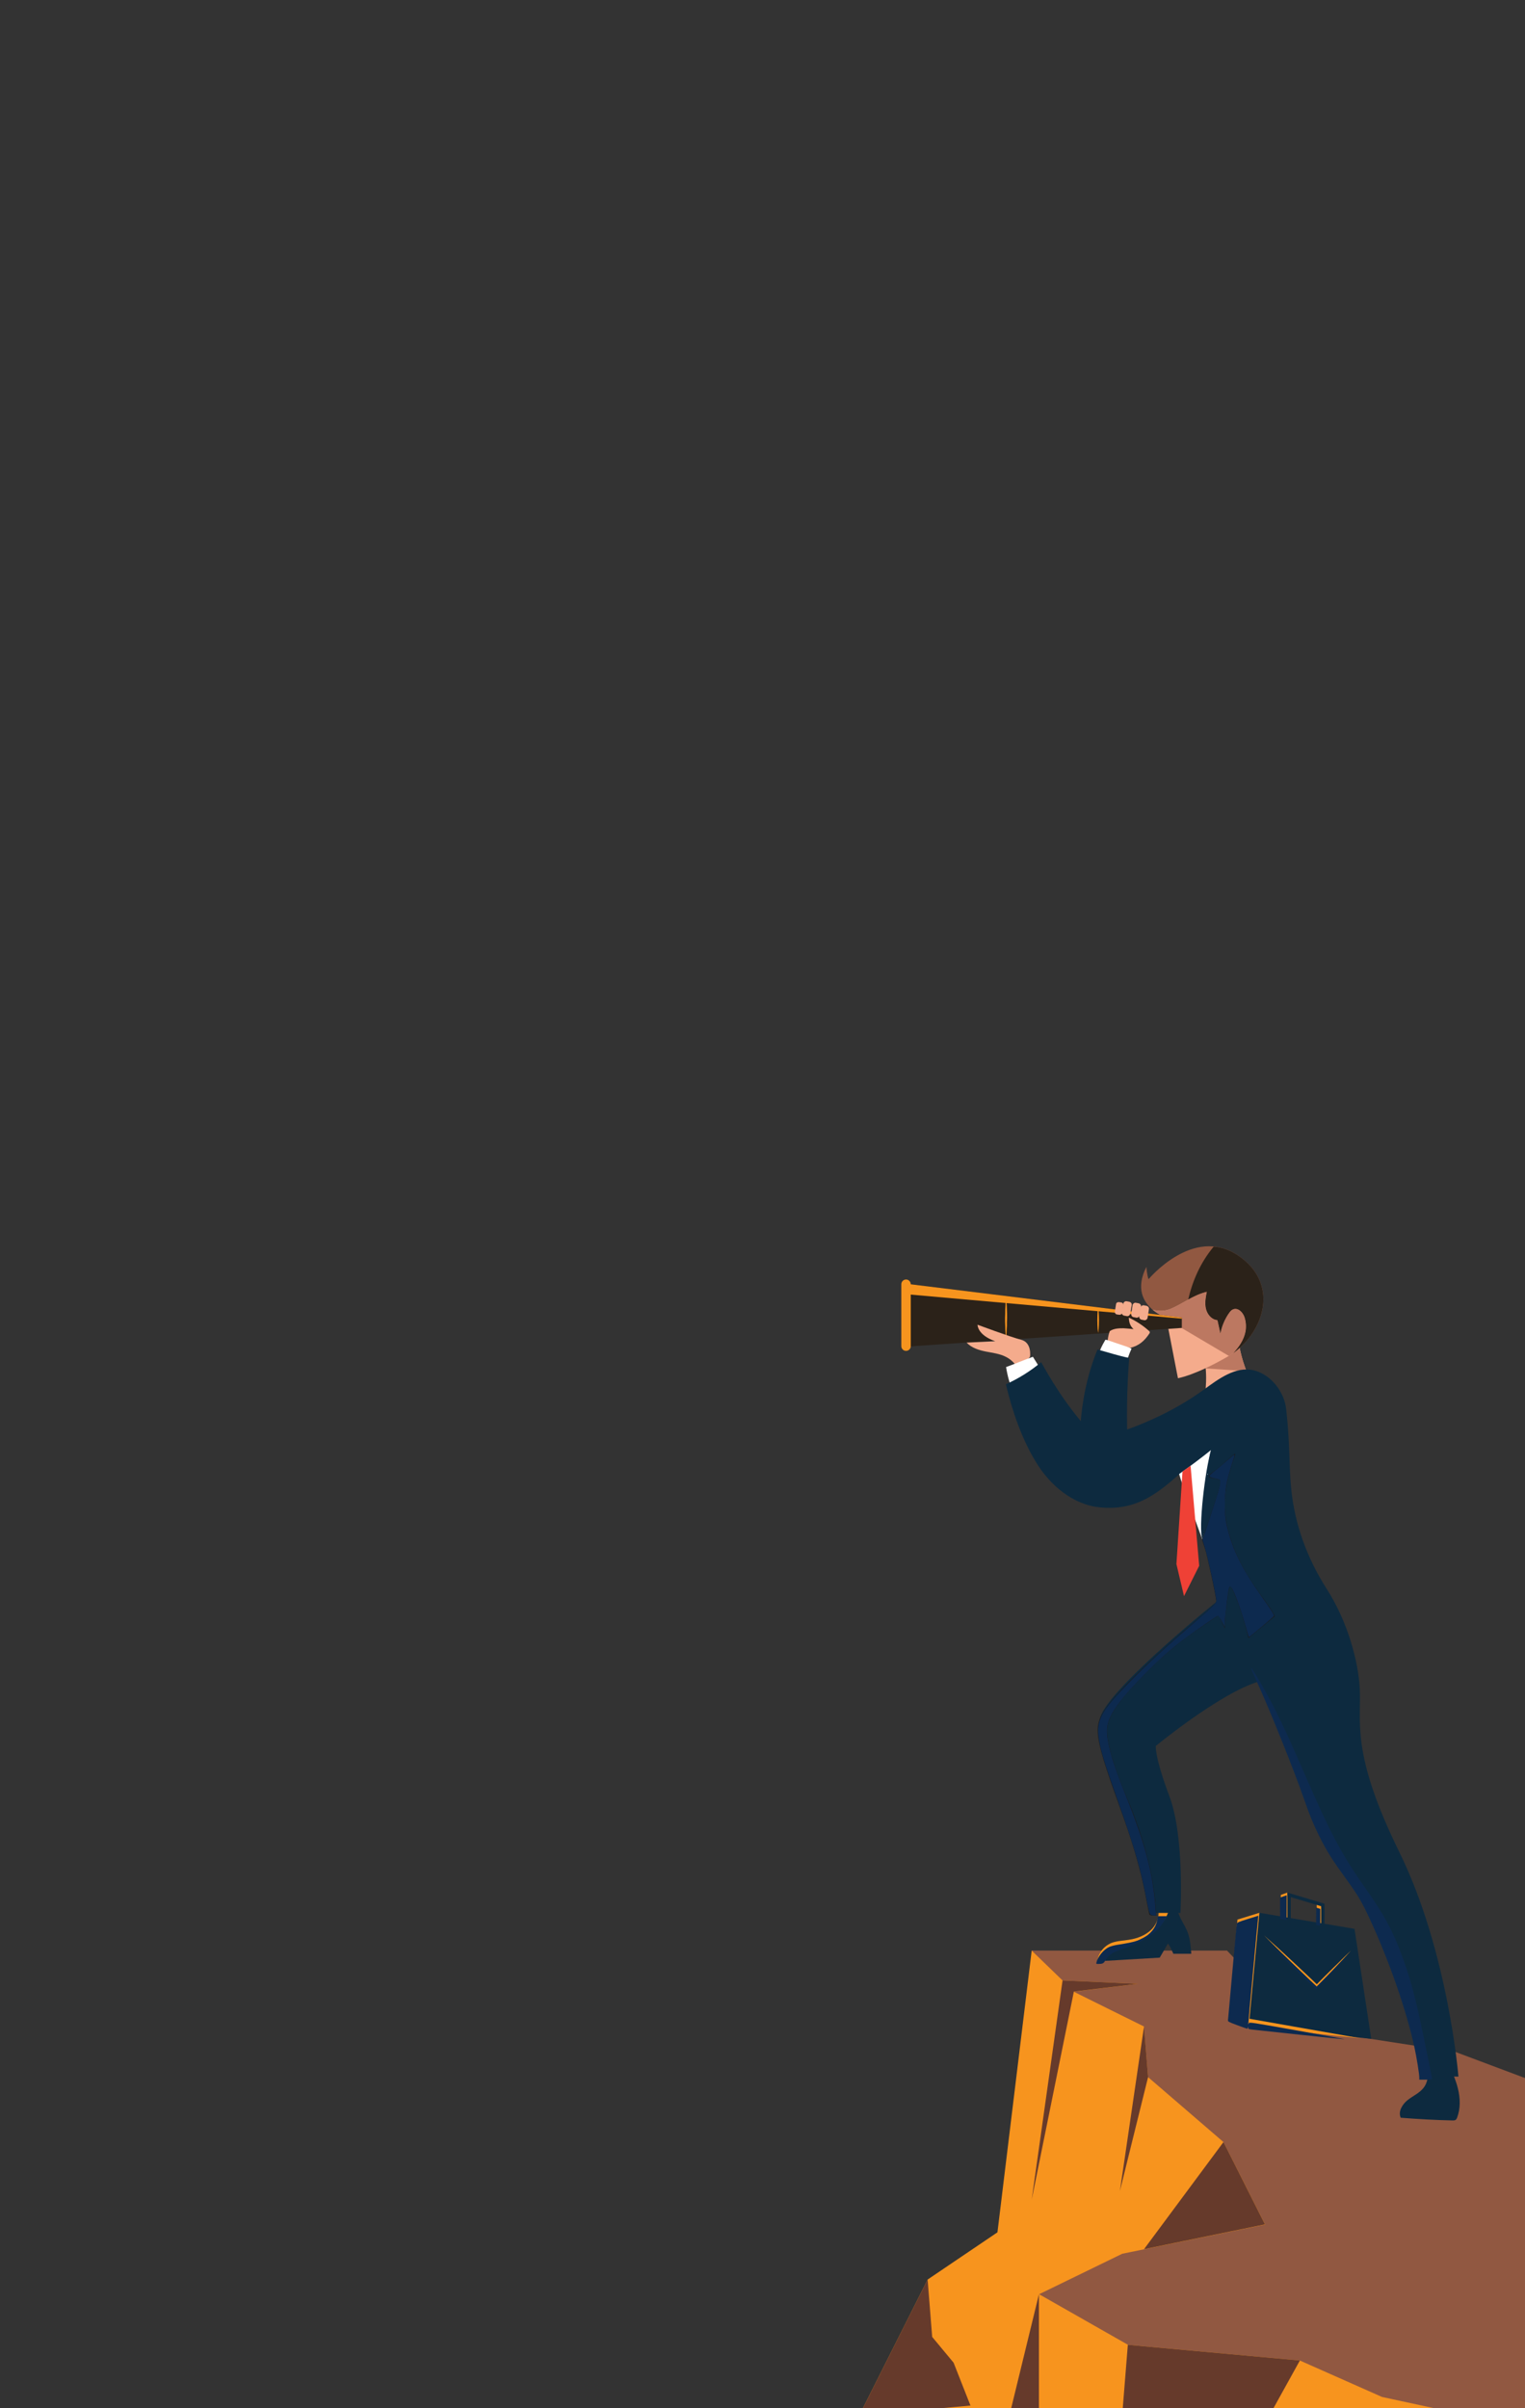 <?xml version="1.0" encoding="UTF-8" standalone="no"?>
<!-- Created with Inkscape (http://www.inkscape.org/) -->

<svg
   xmlns:dc="http://purl.org/dc/elements/1.1/"
   xmlns:cc="http://creativecommons.org/ns#"
   xmlns:rdf="http://www.w3.org/1999/02/22-rdf-syntax-ns#"
   xmlns:svg="http://www.w3.org/2000/svg"
   xmlns="http://www.w3.org/2000/svg"
   xmlns:xlink="http://www.w3.org/1999/xlink"
   xmlns:sodipodi="http://sodipodi.sourceforge.net/DTD/sodipodi-0.dtd"
   xmlns:inkscape="http://www.inkscape.org/namespaces/inkscape"
   width="475"
   height="750"
   viewBox="0 0 125.677 198.438"
   version="1.1"
   id="svg8"
   inkscape:version="0.92.4 (5da689c313, 2019-01-14)"
   sodipodi:docname="small_wide_mobile_search.svg">
  <rect x="0" y="0" width="125.677" height="198.438" fill="#333333" stroke="none"/>
  <defs
     id="defs2">
    <inkscape:perspective
       sodipodi:type="inkscape:persp3d"
       inkscape:vp_x="0 : 99.218755 : 1"
       inkscape:vp_y="0 : 1000 : 0"
       inkscape:vp_z="125.67708 : 99.218755 : 1"
       inkscape:persp3d-origin="62.83854 : 66.145837 : 1"
       id="perspective2011" />
    <linearGradient
       id="a">
      <stop
         id="stop817"
         offset="0"
         stop-color="#e7b380" />
      <stop
         id="stop819"
         offset="1"
         stop-color="#eecaa6" />
    </linearGradient>
    <linearGradient
       gradientUnits="userSpaceOnUse"
       y2="661.83"
       y1="663.15"
       x2="267.96"
       x1="270.77"
       id="d">
      <stop
         id="stop822"
         offset="0"
         stop-color="#e5af79" />
      <stop
         id="stop824"
         offset="1"
         stop-opacity="0"
         stop-color="#e5af79" />
    </linearGradient>
    <linearGradient
       id="b">
      <stop
         id="stop827"
         offset="0"
         stop-color="#babdb6" />
      <stop
         id="stop829"
         offset="1"
         stop-color="#eeeeec" />
    </linearGradient>
    <linearGradient
       gradientUnits="userSpaceOnUse"
       y2="1096.9"
       y1="1030.9"
       x2="480"
       x1="427"
       id="e">
      <stop
         id="stop832"
         offset="0"
         stop-color="#729fcf" />
      <stop
         id="stop834"
         offset="1"
         stop-color="#3465a4" />
    </linearGradient>
    <linearGradient
       xlink:href="#a"
       gradientUnits="userSpaceOnUse"
       x2="447.57"
       x1="438.8"
       id="c" />
    <linearGradient
       xlink:href="#b"
       gradientUnits="userSpaceOnUse"
       y2="990.8"
       y1="1026.6"
       x2="469.2"
       x1="500.62"
       id="h" />
    <linearGradient
       xlink:href="#b"
       gradientUnits="userSpaceOnUse"
       y2="988.91"
       y1="1035.6"
       x2="453.84"
       x1="480.5"
       id="g" />
    <linearGradient
       xlink:href="#b"
       gradientUnits="userSpaceOnUse"
       y2="994.17"
       y1="1062.4"
       x2="432.16"
       x1="482.12"
       id="f" />
    <linearGradient
       xlink:href="#a"
       gradientUnits="userSpaceOnUse"
       y2="482.97"
       y1="492.2"
       x2="353.32"
       x1="319.24"
       id="i" />
    <linearGradient
       xlink:href="#a"
       gradientUnits="userSpaceOnUse"
       gradientTransform="matrix(-1,0,0,1,918.36,-396.19)"
       y2="876.67"
       y1="894.48"
       x2="627"
       x1="596.51"
       id="j" />
    <linearGradient
       xlink:href="#a"
       gradientUnits="userSpaceOnUse"
       y2="391.96"
       y1="350.95"
       x2="316.91"
       x1="318.68"
       id="k" />
    <filter
       inkscape:label="Light Eraser"
       style="color-interpolation-filters:sRGB;"
       id="filter1713">
      <feColorMatrix
         values="1 0 0 0 0 0 1 0 0 0 0 0 1 0 0 -26.754 -90.069 -9.077 125 0 "
         result="colormatrix"
         id="feColorMatrix1709" />
      <feComposite
         in2="colormatrix"
         operator="arithmetic"
         k2="1"
         result="fbSourceGraphic"
         id="feComposite1711" />
      <feColorMatrix
         result="fbSourceGraphicAlpha"
         in="fbSourceGraphic"
         values="0 0 0 -1 0 0 0 0 -1 0 0 0 0 -1 0 0 0 0 1 0"
         id="feColorMatrix1715" />
      <feColorMatrix
         id="feColorMatrix1717"
         values="1 0 0 0 0 0 1 0 0 0 0 0 1 0 0 -26.754 -90.069 -9.077 125 0 "
         result="colormatrix"
         in="fbSourceGraphic" />
      <feComposite
         in2="colormatrix"
         id="feComposite1719"
         operator="arithmetic"
         k2="1"
         result="composite" />
    </filter>
    <linearGradient
       x1="0"
       y1="0"
       x2="1"
       y2="0"
       gradientUnits="userSpaceOnUse"
       gradientTransform="matrix(31.745,-909.064,-909.064,-31.745,4534.86,946.73)"
       spreadMethod="pad"
       id="linearGradient20">
      <stop
         style="stop-opacity:1;stop-color:#d3d4d6"
         offset="0"
         id="stop16" />
      <stop
         style="stop-opacity:1;stop-color:#ffffff"
         offset="1"
         id="stop18" />
    </linearGradient>
    <linearGradient
       x1="0"
       y1="0"
       x2="1"
       y2="0"
       gradientUnits="userSpaceOnUse"
       gradientTransform="matrix(27.366,-522.178,-522.178,-27.366,4421.27,3277.68)"
       spreadMethod="pad"
       id="linearGradient28">
      <stop
         style="stop-opacity:1;stop-color:#d3d4d6"
         offset="0"
         id="stop24" />
      <stop
         style="stop-opacity:1;stop-color:#ffffff"
         offset="1"
         id="stop26" />
    </linearGradient>
    <linearGradient
       x1="0"
       y1="0"
       x2="1"
       y2="0"
       gradientUnits="userSpaceOnUse"
       gradientTransform="matrix(-185.909,-745.639,-745.639,185.909,4713.82,4490.01)"
       spreadMethod="pad"
       id="linearGradient36">
      <stop
         style="stop-opacity:1;stop-color:#d0d6d7"
         offset="0"
         id="stop32" />
      <stop
         style="stop-opacity:1;stop-color:#ffffff"
         offset="1"
         id="stop34" />
    </linearGradient>
    <linearGradient
       x1="0"
       y1="0"
       x2="1"
       y2="0"
       gradientUnits="userSpaceOnUse"
       gradientTransform="matrix(144.985,-915.396,-915.396,-144.985,5033.85,4716.13)"
       spreadMethod="pad"
       id="linearGradient46">
      <stop
         style="stop-opacity:1;stop-color:#c2c9cb"
         offset="0"
         id="stop42" />
      <stop
         style="stop-opacity:1;stop-color:#ffffff"
         offset="1"
         id="stop44" />
    </linearGradient>
    <linearGradient
       x1="0"
       y1="0"
       x2="1"
       y2="0"
       gradientUnits="userSpaceOnUse"
       gradientTransform="matrix(59.298,-1131.48,-1131.48,-59.298,367.237,5477.63)"
       spreadMethod="pad"
       id="linearGradient54">
      <stop
         style="stop-opacity:1;stop-color:#d0d6d7"
         offset="0"
         id="stop50" />
      <stop
         style="stop-opacity:1;stop-color:#788389"
         offset="1"
         id="stop52" />
    </linearGradient>
    <linearGradient
       x1="0"
       y1="0"
       x2="1"
       y2="0"
       gradientUnits="userSpaceOnUse"
       gradientTransform="matrix(-1267.72,461.412,461.412,1267.72,1416.41,4918.07)"
       spreadMethod="pad"
       id="linearGradient68">
      <stop
         style="stop-opacity:1;stop-color:#c2c9cb"
         offset="0"
         id="stop64" />
      <stop
         style="stop-opacity:1;stop-color:#ffffff"
         offset="1"
         id="stop66" />
    </linearGradient>
    <linearGradient
       x1="0"
       y1="0"
       x2="1"
       y2="0"
       gradientUnits="userSpaceOnUse"
       gradientTransform="matrix(-80.717,-27.793,-27.793,80.717,503.048,5092.47)"
       spreadMethod="pad"
       id="linearGradient82">
      <stop
         style="stop-opacity:1;stop-color:#70797f"
         offset="0"
         id="stop72" />
      <stop
         style="stop-opacity:1;stop-color:#ffffff"
         offset="0.23"
         id="stop74" />
      <stop
         style="stop-opacity:1;stop-color:#9ba3a9"
         offset="0.56"
         id="stop76" />
      <stop
         style="stop-opacity:1;stop-color:#f7f7f7"
         offset="0.86"
         id="stop78" />
      <stop
         style="stop-opacity:1;stop-color:#ffffff"
         offset="1"
         id="stop80" />
    </linearGradient>
    <linearGradient
       x1="0"
       y1="0"
       x2="1"
       y2="0"
       gradientUnits="userSpaceOnUse"
       gradientTransform="matrix(-329.291,-1426.31,-1426.31,329.291,4679.12,5637.24)"
       spreadMethod="pad"
       id="linearGradient92">
      <stop
         style="stop-opacity:1;stop-color:#d0d6d7"
         offset="0"
         id="stop88" />
      <stop
         style="stop-opacity:1;stop-color:#788389"
         offset="1"
         id="stop90" />
    </linearGradient>
    <linearGradient
       x1="0"
       y1="0"
       x2="1"
       y2="0"
       gradientUnits="userSpaceOnUse"
       gradientTransform="matrix(644.568,1871.96,1871.96,-644.568,4848.35,4450.24)"
       spreadMethod="pad"
       id="linearGradient106">
      <stop
         style="stop-opacity:1;stop-color:#c2c9cb"
         offset="0"
         id="stop102" />
      <stop
         style="stop-opacity:1;stop-color:#ffffff"
         offset="1"
         id="stop104" />
    </linearGradient>
    <linearGradient
       x1="0"
       y1="0"
       x2="1"
       y2="0"
       gradientUnits="userSpaceOnUse"
       gradientTransform="matrix(-73.666,-7.743,-7.743,73.666,4649.31,4929.5)"
       spreadMethod="pad"
       id="linearGradient120">
      <stop
         style="stop-opacity:1;stop-color:#70797f"
         offset="0"
         id="stop110" />
      <stop
         style="stop-opacity:1;stop-color:#ffffff"
         offset="0.23"
         id="stop112" />
      <stop
         style="stop-opacity:1;stop-color:#9ba3a9"
         offset="0.56"
         id="stop114" />
      <stop
         style="stop-opacity:1;stop-color:#f7f7f7"
         offset="0.86"
         id="stop116" />
      <stop
         style="stop-opacity:1;stop-color:#ffffff"
         offset="1"
         id="stop118" />
    </linearGradient>
    <linearGradient
       x1="0"
       y1="0"
       x2="1"
       y2="0"
       gradientUnits="userSpaceOnUse"
       gradientTransform="matrix(665.522,620.609,620.609,-665.522,1592.89,469.64)"
       spreadMethod="pad"
       id="linearGradient130">
      <stop
         style="stop-opacity:1;stop-color:#d3d4d6"
         offset="0"
         id="stop126" />
      <stop
         style="stop-opacity:1;stop-color:#ffffff"
         offset="1"
         id="stop128" />
    </linearGradient>
    <linearGradient
       x1="0"
       y1="0"
       x2="1"
       y2="0"
       gradientUnits="userSpaceOnUse"
       gradientTransform="matrix(-404.644,-623.097,-623.097,404.644,1969.57,1002.84)"
       spreadMethod="pad"
       id="linearGradient138">
      <stop
         style="stop-opacity:1;stop-color:#d3d4d6"
         offset="0"
         id="stop134" />
      <stop
         style="stop-opacity:1;stop-color:#767e83"
         offset="1"
         id="stop136" />
    </linearGradient>
    <linearGradient
       x1="0"
       y1="0"
       x2="1"
       y2="0"
       gradientUnits="userSpaceOnUse"
       gradientTransform="matrix(1541.21,1293.23,1293.23,-1541.21,586.243,-530.33)"
       spreadMethod="pad"
       id="linearGradient146">
      <stop
         style="stop-opacity:1;stop-color:#d3d4d6"
         offset="0"
         id="stop142" />
      <stop
         style="stop-opacity:1;stop-color:#ffffff"
         offset="1"
         id="stop144" />
    </linearGradient>
    <linearGradient
       x1="0"
       y1="0"
       x2="1"
       y2="0"
       gradientUnits="userSpaceOnUse"
       gradientTransform="matrix(1050.83,-631.402,-631.402,-1050.83,423.913,931.99)"
       spreadMethod="pad"
       id="linearGradient156">
      <stop
         style="stop-opacity:1;stop-color:#d0d6d7"
         offset="0"
         id="stop152" />
      <stop
         style="stop-opacity:1;stop-color:#788389"
         offset="1"
         id="stop154" />
    </linearGradient>
    <linearGradient
       x1="0"
       y1="0"
       x2="1"
       y2="0"
       gradientUnits="userSpaceOnUse"
       gradientTransform="matrix(-655.727,2018.12,2018.12,655.727,1448.02,208.95)"
       spreadMethod="pad"
       id="linearGradient168">
      <stop
         style="stop-opacity:1;stop-color:#c2c9cb"
         offset="0"
         id="stop164" />
      <stop
         style="stop-opacity:1;stop-color:#ffffff"
         offset="1"
         id="stop166" />
    </linearGradient>
    <linearGradient
       x1="0"
       y1="0"
       x2="1"
       y2="0"
       gradientUnits="userSpaceOnUse"
       gradientTransform="matrix(-22.867,-79.747,-79.747,22.867,861.752,811.76)"
       spreadMethod="pad"
       id="linearGradient182">
      <stop
         style="stop-opacity:1;stop-color:#70797f"
         offset="0"
         id="stop172" />
      <stop
         style="stop-opacity:1;stop-color:#ffffff"
         offset="0.23"
         id="stop174" />
      <stop
         style="stop-opacity:1;stop-color:#9ba3a9"
         offset="0.56"
         id="stop176" />
      <stop
         style="stop-opacity:1;stop-color:#f7f7f7"
         offset="0.86"
         id="stop178" />
      <stop
         style="stop-opacity:1;stop-color:#ffffff"
         offset="1"
         id="stop180" />
    </linearGradient>
    <linearGradient
       x1="0"
       y1="0"
       x2="1"
       y2="0"
       gradientUnits="userSpaceOnUse"
       gradientTransform="matrix(1430.56,1200.38,1200.38,-1430.56,2432.76,3426.4)"
       spreadMethod="pad"
       id="linearGradient190">
      <stop
         style="stop-opacity:1;stop-color:#d3d4d6"
         offset="0"
         id="stop186" />
      <stop
         style="stop-opacity:1;stop-color:#ffffff"
         offset="1"
         id="stop188" />
    </linearGradient>
    <linearGradient
       x1="0"
       y1="0"
       x2="1"
       y2="0"
       gradientUnits="userSpaceOnUse"
       gradientTransform="matrix(975.407,-586.084,-586.084,-975.407,2256.8,4766.11)"
       spreadMethod="pad"
       id="linearGradient200">
      <stop
         style="stop-opacity:1;stop-color:#d0d6d7"
         offset="0"
         id="stop196" />
      <stop
         style="stop-opacity:1;stop-color:#788389"
         offset="1"
         id="stop198" />
    </linearGradient>
    <linearGradient
       x1="0"
       y1="0"
       x2="1"
       y2="0"
       gradientUnits="userSpaceOnUse"
       gradientTransform="matrix(-433.505,1877.71,1877.71,433.505,3357.8,3392.4)"
       spreadMethod="pad"
       id="linearGradient210">
      <stop
         style="stop-opacity:1;stop-color:#59666d"
         offset="0"
         id="stop206" />
      <stop
         style="stop-opacity:1;stop-color:#ffffff"
         offset="1"
         id="stop208" />
    </linearGradient>
    <linearGradient
       x1="0"
       y1="0"
       x2="1"
       y2="0"
       gradientUnits="userSpaceOnUse"
       gradientTransform="matrix(8.78,28.719,28.719,-8.78,2674.71,4612.82)"
       spreadMethod="pad"
       id="linearGradient218">
      <stop
         style="stop-opacity:1;stop-color:#4d585d"
         offset="0"
         id="stop214" />
      <stop
         style="stop-opacity:1;stop-color:#ffffff"
         offset="1"
         id="stop216" />
    </linearGradient>
    <linearGradient
       x1="0"
       y1="0"
       x2="1"
       y2="0"
       gradientUnits="userSpaceOnUse"
       gradientTransform="matrix(-1270.54,1104.46,1104.46,1270.54,3533.03,1028)"
       spreadMethod="pad"
       id="linearGradient228">
      <stop
         style="stop-opacity:1;stop-color:#d3d4d6"
         offset="0"
         id="stop224" />
      <stop
         style="stop-opacity:1;stop-color:#ffffff"
         offset="1"
         id="stop226" />
    </linearGradient>
    <linearGradient
       x1="0"
       y1="0"
       x2="1"
       y2="0"
       gradientUnits="userSpaceOnUse"
       gradientTransform="matrix(-869.948,-543.604,-543.604,869.948,3704.48,2261)"
       spreadMethod="pad"
       id="linearGradient238">
      <stop
         style="stop-opacity:1;stop-color:#d0d6d7"
         offset="0"
         id="stop234" />
      <stop
         style="stop-opacity:1;stop-color:#788389"
         offset="1"
         id="stop236" />
    </linearGradient>
    <linearGradient
       x1="0"
       y1="0"
       x2="1"
       y2="0"
       gradientUnits="userSpaceOnUse"
       gradientTransform="matrix(420.281,1685.65,1685.65,-420.281,2693.63,1017.6)"
       spreadMethod="pad"
       id="linearGradient248">
      <stop
         style="stop-opacity:1;stop-color:#59666d"
         offset="0"
         id="stop244" />
      <stop
         style="stop-opacity:1;stop-color:#ffffff"
         offset="1"
         id="stop246" />
    </linearGradient>
    <linearGradient
       x1="0"
       y1="0"
       x2="1"
       y2="0"
       gradientUnits="userSpaceOnUse"
       gradientTransform="matrix(-7.465,26.033,26.033,7.465,3335.14,2107.3)"
       spreadMethod="pad"
       id="linearGradient256">
      <stop
         style="stop-opacity:1;stop-color:#4d585d"
         offset="0"
         id="stop252" />
      <stop
         style="stop-opacity:1;stop-color:#ffffff"
         offset="1"
         id="stop254" />
    </linearGradient>
    <linearGradient
       x1="0"
       y1="0"
       x2="1"
       y2="0"
       gradientUnits="userSpaceOnUse"
       gradientTransform="matrix(-1270.54,1104.47,1104.47,1270.54,3245.08,1169.36)"
       spreadMethod="pad"
       id="linearGradient266">
      <stop
         style="stop-opacity:1;stop-color:#d3d4d6"
         offset="0"
         id="stop262" />
      <stop
         style="stop-opacity:1;stop-color:#ffffff"
         offset="1"
         id="stop264" />
    </linearGradient>
    <linearGradient
       x1="0"
       y1="0"
       x2="1"
       y2="0"
       gradientUnits="userSpaceOnUse"
       gradientTransform="matrix(-869.953,-543.607,-543.607,869.953,3416.53,2402.37)"
       spreadMethod="pad"
       id="linearGradient276">
      <stop
         style="stop-opacity:1;stop-color:#d0d6d7"
         offset="0"
         id="stop272" />
      <stop
         style="stop-opacity:1;stop-color:#788389"
         offset="1"
         id="stop274" />
    </linearGradient>
    <linearGradient
       x1="0"
       y1="0"
       x2="1"
       y2="0"
       gradientUnits="userSpaceOnUse"
       gradientTransform="matrix(420.278,1685.64,1685.64,-420.278,2405.69,1158.97)"
       spreadMethod="pad"
       id="linearGradient286">
      <stop
         style="stop-opacity:1;stop-color:#59666d"
         offset="0"
         id="stop282" />
      <stop
         style="stop-opacity:1;stop-color:#ffffff"
         offset="1"
         id="stop284" />
    </linearGradient>
    <linearGradient
       x1="0"
       y1="0"
       x2="1"
       y2="0"
       gradientUnits="userSpaceOnUse"
       gradientTransform="matrix(-7.463,26.026,26.026,7.463,3047.19,2248.66)"
       spreadMethod="pad"
       id="linearGradient294">
      <stop
         style="stop-opacity:1;stop-color:#4d585d"
         offset="0"
         id="stop290" />
      <stop
         style="stop-opacity:1;stop-color:#ffffff"
         offset="1"
         id="stop292" />
    </linearGradient>
    <linearGradient
       x1="0"
       y1="0"
       x2="1"
       y2="0"
       gradientUnits="userSpaceOnUse"
       gradientTransform="matrix(-1270.54,1104.46,1104.46,1270.54,3501.62,1389.25)"
       spreadMethod="pad"
       id="linearGradient304">
      <stop
         style="stop-opacity:1;stop-color:#d3d4d6"
         offset="0"
         id="stop300" />
      <stop
         style="stop-opacity:1;stop-color:#ffffff"
         offset="1"
         id="stop302" />
    </linearGradient>
    <linearGradient
       x1="0"
       y1="0"
       x2="1"
       y2="0"
       gradientUnits="userSpaceOnUse"
       gradientTransform="matrix(-869.948,-543.604,-543.604,869.948,3673.08,2622.26)"
       spreadMethod="pad"
       id="linearGradient314">
      <stop
         style="stop-opacity:1;stop-color:#d0d6d7"
         offset="0"
         id="stop310" />
      <stop
         style="stop-opacity:1;stop-color:#788389"
         offset="1"
         id="stop312" />
    </linearGradient>
    <linearGradient
       x1="0"
       y1="0"
       x2="1"
       y2="0"
       gradientUnits="userSpaceOnUse"
       gradientTransform="matrix(420.281,1685.65,1685.65,-420.281,2662.22,1378.85)"
       spreadMethod="pad"
       id="linearGradient324">
      <stop
         style="stop-opacity:1;stop-color:#59666d"
         offset="0"
         id="stop320" />
      <stop
         style="stop-opacity:1;stop-color:#ffffff"
         offset="1"
         id="stop322" />
    </linearGradient>
    <linearGradient
       x1="0"
       y1="0"
       x2="1"
       y2="0"
       gradientUnits="userSpaceOnUse"
       gradientTransform="matrix(-7.463,26.026,26.026,7.463,3303.73,2468.55)"
       spreadMethod="pad"
       id="linearGradient332">
      <stop
         style="stop-opacity:1;stop-color:#4d585d"
         offset="0"
         id="stop328" />
      <stop
         style="stop-opacity:1;stop-color:#ffffff"
         offset="1"
         id="stop330" />
    </linearGradient>
    <linearGradient
       x1="0"
       y1="0"
       x2="1"
       y2="0"
       gradientUnits="userSpaceOnUse"
       gradientTransform="matrix(-2101.57,563.114,563.114,2101.57,4894.82,3035.37)"
       spreadMethod="pad"
       id="linearGradient344">
      <stop
         style="stop-opacity:1;stop-color:#6f7a7f"
         offset="0"
         id="stop340" />
      <stop
         style="stop-opacity:1;stop-color:#ffffff"
         offset="1"
         id="stop342" />
    </linearGradient>
    <linearGradient
       x1="0"
       y1="0"
       x2="1"
       y2="0"
       gradientUnits="userSpaceOnUse"
       gradientTransform="matrix(1440.88,413.165,413.165,-1440.88,4524.66,3159.74)"
       spreadMethod="pad"
       id="linearGradient352">
      <stop
         style="stop-opacity:1;stop-color:#6f7a7f"
         offset="0"
         id="stop348" />
      <stop
         style="stop-opacity:1;stop-color:#ffffff"
         offset="1"
         id="stop350" />
    </linearGradient>
    <linearGradient
       x1="0"
       y1="0"
       x2="1"
       y2="0"
       gradientUnits="userSpaceOnUse"
       gradientTransform="matrix(273.349,-9.546,-9.546,-273.349,4300.63,3078.3)"
       spreadMethod="pad"
       id="linearGradient360">
      <stop
         style="stop-opacity:1;stop-color:#6f7a7f"
         offset="0"
         id="stop356" />
      <stop
         style="stop-opacity:1;stop-color:#ffffff"
         offset="1"
         id="stop358" />
    </linearGradient>
    <linearGradient
       x1="0"
       y1="0"
       x2="1"
       y2="0"
       gradientUnits="userSpaceOnUse"
       gradientTransform="matrix(-1171.72,249.058,249.058,1171.72,4463.37,3431.91)"
       spreadMethod="pad"
       id="linearGradient370">
      <stop
         style="stop-opacity:1;stop-color:#c1c5c7"
         offset="0"
         id="stop366" />
      <stop
         style="stop-opacity:1;stop-color:#ffffff"
         offset="1"
         id="stop368" />
    </linearGradient>
    <linearGradient
       x1="0"
       y1="0"
       x2="1"
       y2="0"
       gradientUnits="userSpaceOnUse"
       gradientTransform="matrix(1599.13,55.843,55.843,-1599.13,2926.46,3178.56)"
       spreadMethod="pad"
       id="linearGradient378">
      <stop
         style="stop-opacity:1;stop-color:#c6c8c8"
         offset="0"
         id="stop374" />
      <stop
         style="stop-opacity:1;stop-color:#ffffff"
         offset="1"
         id="stop376" />
    </linearGradient>
    <linearGradient
       x1="0"
       y1="0"
       x2="1"
       y2="0"
       gradientUnits="userSpaceOnUse"
       gradientTransform="matrix(-1264.29,485.315,485.315,1264.29,4415.64,3356.35)"
       spreadMethod="pad"
       id="linearGradient386">
      <stop
         style="stop-opacity:1;stop-color:#8b9199"
         offset="0"
         id="stop382" />
      <stop
         style="stop-opacity:1;stop-color:#ffffff"
         offset="1"
         id="stop384" />
    </linearGradient>
    <linearGradient
       x1="0"
       y1="0"
       x2="1"
       y2="0"
       gradientUnits="userSpaceOnUse"
       gradientTransform="matrix(1142.99,160.637,160.637,-1142.99,4356.48,3477.28)"
       spreadMethod="pad"
       id="linearGradient394">
      <stop
         style="stop-opacity:1;stop-color:#d0d6d7"
         offset="0"
         id="stop390" />
      <stop
         style="stop-opacity:1;stop-color:#ffffff"
         offset="1"
         id="stop392" />
    </linearGradient>
    <linearGradient
       x1="0"
       y1="0"
       x2="1"
       y2="0"
       gradientUnits="userSpaceOnUse"
       gradientTransform="matrix(1084.69,270.443,270.443,-1084.69,4468.89,3439.6)"
       spreadMethod="pad"
       id="linearGradient402">
      <stop
         style="stop-opacity:1;stop-color:#8b9199"
         offset="0"
         id="stop398" />
      <stop
         style="stop-opacity:1;stop-color:#ffffff"
         offset="1"
         id="stop400" />
    </linearGradient>
    <linearGradient
       x1="0"
       y1="0"
       x2="1"
       y2="0"
       gradientUnits="userSpaceOnUse"
       gradientTransform="matrix(981.178,173.008,173.008,-981.178,4355.27,3513.24)"
       spreadMethod="pad"
       id="linearGradient410">
      <stop
         style="stop-opacity:1;stop-color:#d0d6d7"
         offset="0"
         id="stop406" />
      <stop
         style="stop-opacity:1;stop-color:#ffffff"
         offset="1"
         id="stop408" />
    </linearGradient>
    <linearGradient
       x1="0"
       y1="0"
       x2="1"
       y2="0"
       gradientUnits="userSpaceOnUse"
       gradientTransform="matrix(-1596.53,-368.587,-368.587,1596.53,6151.31,3401.58)"
       spreadMethod="pad"
       id="linearGradient418">
      <stop
         style="stop-opacity:1;stop-color:#c6c8c8"
         offset="0"
         id="stop414" />
      <stop
         style="stop-opacity:1;stop-color:#ffffff"
         offset="1"
         id="stop416" />
    </linearGradient>
    <linearGradient
       x1="0"
       y1="0"
       x2="1"
       y2="0"
       gradientUnits="userSpaceOnUse"
       gradientTransform="matrix(1009.05,270.375,270.375,-1009.05,4685.82,3540.23)"
       spreadMethod="pad"
       id="linearGradient426">
      <stop
         style="stop-opacity:1;stop-color:#8b9199"
         offset="0"
         id="stop422" />
      <stop
         style="stop-opacity:1;stop-color:#ffffff"
         offset="1"
         id="stop424" />
    </linearGradient>
    <linearGradient
       x1="0"
       y1="0"
       x2="1"
       y2="0"
       gradientUnits="userSpaceOnUse"
       gradientTransform="matrix(1091.75,57.216,57.216,-1091.75,3258.51,3182.78)"
       spreadMethod="pad"
       id="linearGradient434">
      <stop
         style="stop-opacity:1;stop-color:#b5bbbc"
         offset="0"
         id="stop430" />
      <stop
         style="stop-opacity:1;stop-color:#ffffff"
         offset="1"
         id="stop432" />
    </linearGradient>
    <linearGradient
       x1="0"
       y1="0"
       x2="1"
       y2="0"
       gradientUnits="userSpaceOnUse"
       gradientTransform="matrix(1095.99,57.438,57.438,-1095.99,3258.8,3136.84)"
       spreadMethod="pad"
       id="linearGradient442">
      <stop
         style="stop-opacity:1;stop-color:#b5bbbc"
         offset="0"
         id="stop438" />
      <stop
         style="stop-opacity:1;stop-color:#ffffff"
         offset="1"
         id="stop440" />
    </linearGradient>
    <linearGradient
       x1="0"
       y1="0"
       x2="1"
       y2="0"
       gradientUnits="userSpaceOnUse"
       gradientTransform="matrix(1073.36,56.252,56.252,-1073.36,3272.08,3099.89)"
       spreadMethod="pad"
       id="linearGradient450">
      <stop
         style="stop-opacity:1;stop-color:#b5bbbc"
         offset="0"
         id="stop446" />
      <stop
         style="stop-opacity:1;stop-color:#ffffff"
         offset="1"
         id="stop448" />
    </linearGradient>
    <linearGradient
       x1="0"
       y1="0"
       x2="1"
       y2="0"
       gradientUnits="userSpaceOnUse"
       gradientTransform="matrix(-1471.73,-154.685,-154.685,1471.73,5837.93,3295.7)"
       spreadMethod="pad"
       id="linearGradient458">
      <stop
         style="stop-opacity:1;stop-color:#b5bbbc"
         offset="0"
         id="stop454" />
      <stop
         style="stop-opacity:1;stop-color:#ffffff"
         offset="1"
         id="stop456" />
    </linearGradient>
    <linearGradient
       x1="0"
       y1="0"
       x2="1"
       y2="0"
       gradientUnits="userSpaceOnUse"
       gradientTransform="matrix(-1461.18,-153.576,-153.576,1461.18,5837.96,3244.71)"
       spreadMethod="pad"
       id="linearGradient466">
      <stop
         style="stop-opacity:1;stop-color:#b5bbbc"
         offset="0"
         id="stop462" />
      <stop
         style="stop-opacity:1;stop-color:#ffffff"
         offset="1"
         id="stop464" />
    </linearGradient>
    <linearGradient
       x1="0"
       y1="0"
       x2="1"
       y2="0"
       gradientUnits="userSpaceOnUse"
       gradientTransform="matrix(-1452.43,-152.657,-152.657,1452.43,5838.31,3199.22)"
       spreadMethod="pad"
       id="linearGradient474">
      <stop
         style="stop-opacity:1;stop-color:#b5bbbc"
         offset="0"
         id="stop470" />
      <stop
         style="stop-opacity:1;stop-color:#ffffff"
         offset="1"
         id="stop472" />
    </linearGradient>
    <linearGradient
       x1="0"
       y1="0"
       x2="1"
       y2="0"
       gradientUnits="userSpaceOnUse"
       gradientTransform="matrix(-899.439,207.652,207.652,899.439,4397.14,3525.45)"
       spreadMethod="pad"
       id="linearGradient488">
      <stop
         style="stop-opacity:1;stop-color:#c8cfd1"
         offset="0"
         id="stop478" />
      <stop
         style="stop-opacity:1;stop-color:#eff0f0"
         offset="0.16"
         id="stop480" />
      <stop
         style="stop-opacity:1;stop-color:#ffffff"
         offset="0.4"
         id="stop482" />
      <stop
         style="stop-opacity:1;stop-color:#fcfeff"
         offset="0.67"
         id="stop484" />
      <stop
         style="stop-opacity:1;stop-color:#e2e4e5"
         offset="1"
         id="stop486" />
    </linearGradient>
    <linearGradient
       x1="0"
       y1="0"
       x2="1"
       y2="0"
       gradientUnits="userSpaceOnUse"
       gradientTransform="matrix(803.155,230.301,230.301,-803.155,4549.79,3565.5)"
       spreadMethod="pad"
       id="linearGradient502">
      <stop
         style="stop-opacity:1;stop-color:#c8cfd1"
         offset="0"
         id="stop492" />
      <stop
         style="stop-opacity:1;stop-color:#eff0f0"
         offset="0.16"
         id="stop494" />
      <stop
         style="stop-opacity:1;stop-color:#ffffff"
         offset="0.4"
         id="stop496" />
      <stop
         style="stop-opacity:1;stop-color:#fcfeff"
         offset="0.67"
         id="stop498" />
      <stop
         style="stop-opacity:1;stop-color:#e2e4e5"
         offset="1"
         id="stop500" />
    </linearGradient>
    <linearGradient
       x1="0"
       y1="0"
       x2="1"
       y2="0"
       gradientUnits="userSpaceOnUse"
       gradientTransform="matrix(-953.964,273.545,273.545,953.964,4879.29,897.22)"
       spreadMethod="pad"
       id="linearGradient516">
      <stop
         style="stop-opacity:1;stop-color:#bfc4c5"
         offset="0"
         id="stop512" />
      <stop
         style="stop-opacity:1;stop-color:#ffffff"
         offset="1"
         id="stop514" />
    </linearGradient>
    <linearGradient
       x1="0"
       y1="0"
       x2="1"
       y2="0"
       gradientUnits="userSpaceOnUse"
       gradientTransform="matrix(57.241,1092.23,1092.23,-57.241,3712.31,816.75)"
       spreadMethod="pad"
       id="linearGradient524">
      <stop
         style="stop-opacity:1;stop-color:#daddde"
         offset="0"
         id="stop520" />
      <stop
         style="stop-opacity:1;stop-color:#ffffff"
         offset="1"
         id="stop522" />
    </linearGradient>
    <linearGradient
       x1="0"
       y1="0"
       x2="1"
       y2="0"
       gradientUnits="userSpaceOnUse"
       gradientTransform="matrix(-1250.3,583.024,583.024,1250.3,4784.34,143.86)"
       spreadMethod="pad"
       id="linearGradient542">
      <stop
         style="stop-opacity:1;stop-color:#768186"
         offset="0"
         id="stop538" />
      <stop
         style="stop-opacity:1;stop-color:#ffffff"
         offset="1"
         id="stop540" />
    </linearGradient>
    <linearGradient
       x1="0"
       y1="0"
       x2="1"
       y2="0"
       gradientUnits="userSpaceOnUse"
       gradientTransform="matrix(942.891,149.339,149.339,-942.891,4395.98,1007.32)"
       spreadMethod="pad"
       id="linearGradient562">
      <stop
         style="stop-opacity:1;stop-color:#bfc4c5"
         offset="0"
         id="stop558" />
      <stop
         style="stop-opacity:1;stop-color:#ffffff"
         offset="1"
         id="stop560" />
    </linearGradient>
    <linearGradient
       x1="0"
       y1="0"
       x2="1"
       y2="0"
       gradientUnits="userSpaceOnUse"
       gradientTransform="matrix(57.241,1092.22,1092.22,-57.241,5353.74,816.75)"
       spreadMethod="pad"
       id="linearGradient570">
      <stop
         style="stop-opacity:1;stop-color:#daddde"
         offset="0"
         id="stop566" />
      <stop
         style="stop-opacity:1;stop-color:#ffffff"
         offset="1"
         id="stop568" />
    </linearGradient>
    <linearGradient
       x1="0"
       y1="0"
       x2="1"
       y2="0"
       gradientUnits="userSpaceOnUse"
       gradientTransform="matrix(1046.66,466.002,466.002,-1046.66,4325.59,168)"
       spreadMethod="pad"
       id="linearGradient590">
      <stop
         style="stop-opacity:1;stop-color:#768186"
         offset="0"
         id="stop584" />
      <stop
         style="stop-opacity:1;stop-color:#ffffff"
         offset="0.811"
         id="stop586" />
      <stop
         style="stop-opacity:1;stop-color:#ffffff"
         offset="1"
         id="stop588" />
    </linearGradient>
    <linearGradient
       x1="0"
       y1="0"
       x2="1"
       y2="0"
       gradientUnits="userSpaceOnUse"
       gradientTransform="matrix(35.248,-402.888,-402.888,-35.248,4628.43,1272.63)"
       spreadMethod="pad"
       id="linearGradient676">
      <stop
         style="stop-opacity:1;stop-color:#c9d8e0"
         offset="0"
         id="stop670" />
      <stop
         style="stop-opacity:1;stop-color:#ffffff"
         offset="0.39"
         id="stop672" />
      <stop
         style="stop-opacity:1;stop-color:#c9d8e0"
         offset="1"
         id="stop674" />
    </linearGradient>
    <linearGradient
       x1="0"
       y1="0"
       x2="1"
       y2="0"
       gradientUnits="userSpaceOnUse"
       gradientTransform="matrix(545.603,1026.13,1026.13,-545.603,429.911,3813.67)"
       spreadMethod="pad"
       id="linearGradient684">
      <stop
         style="stop-opacity:1;stop-color:#ffffff"
         offset="0"
         id="stop680" />
      <stop
         style="stop-opacity:1;stop-color:#788389"
         offset="1"
         id="stop682" />
    </linearGradient>
    <linearGradient
       x1="0"
       y1="0"
       x2="1"
       y2="0"
       gradientUnits="userSpaceOnUse"
       gradientTransform="matrix(40.145,-1149.6,-1149.6,-40.145,1064.02,4914.84)"
       spreadMethod="pad"
       id="linearGradient694">
      <stop
         style="stop-opacity:1;stop-color:#c2c9cb"
         offset="0"
         id="stop690" />
      <stop
         style="stop-opacity:1;stop-color:#ffffff"
         offset="1"
         id="stop692" />
    </linearGradient>
    <linearGradient
       x1="0"
       y1="0"
       x2="1"
       y2="0"
       gradientUnits="userSpaceOnUse"
       gradientTransform="matrix(3329.37,174.485,174.485,-3329.37,-377.188,3524.61)"
       spreadMethod="pad"
       id="linearGradient702">
      <stop
         style="stop-opacity:1;stop-color:#6f7a7f"
         offset="0"
         id="stop698" />
      <stop
         style="stop-opacity:1;stop-color:#ffffff"
         offset="1"
         id="stop700" />
    </linearGradient>
    <linearGradient
       x1="0"
       y1="0"
       x2="1"
       y2="0"
       gradientUnits="userSpaceOnUse"
       gradientTransform="matrix(2008.51,70.139,70.139,-2008.51,427.385,3241.2)"
       spreadMethod="pad"
       id="linearGradient712">
      <stop
         style="stop-opacity:1;stop-color:#d0d3d4"
         offset="0"
         id="stop708" />
      <stop
         style="stop-opacity:1;stop-color:#ffffff"
         offset="1"
         id="stop710" />
    </linearGradient>
    <linearGradient
       x1="0"
       y1="0"
       x2="1"
       y2="0"
       gradientUnits="userSpaceOnUse"
       gradientTransform="matrix(-2396.18,-251.848,-251.848,2396.18,2265.01,3381.51)"
       spreadMethod="pad"
       id="linearGradient720">
      <stop
         style="stop-opacity:1;stop-color:#dfe3e5"
         offset="0"
         id="stop716" />
      <stop
         style="stop-opacity:1;stop-color:#ffffff"
         offset="1"
         id="stop718" />
    </linearGradient>
    <linearGradient
       x1="0"
       y1="0"
       x2="1"
       y2="0"
       gradientUnits="userSpaceOnUse"
       gradientTransform="matrix(-2125.06,-223.353,-223.353,2125.06,2263.51,3307.77)"
       spreadMethod="pad"
       id="linearGradient728">
      <stop
         style="stop-opacity:1;stop-color:#bdc1c2"
         offset="0"
         id="stop724" />
      <stop
         style="stop-opacity:1;stop-color:#ffffff"
         offset="1"
         id="stop726" />
    </linearGradient>
    <linearGradient
       x1="0"
       y1="0"
       x2="1"
       y2="0"
       gradientUnits="userSpaceOnUse"
       gradientTransform="matrix(-2180.89,-229.221,-229.221,2180.89,2294.94,3527.7)"
       spreadMethod="pad"
       id="linearGradient736">
      <stop
         style="stop-opacity:1;stop-color:#bdc1c2"
         offset="0"
         id="stop732" />
      <stop
         style="stop-opacity:1;stop-color:#ffffff"
         offset="1"
         id="stop734" />
    </linearGradient>
    <linearGradient
       x1="0"
       y1="0"
       x2="1"
       y2="0"
       gradientUnits="userSpaceOnUse"
       gradientTransform="matrix(-2161.42,-227.174,-227.174,2161.42,2296.78,3598.23)"
       spreadMethod="pad"
       id="linearGradient744">
      <stop
         style="stop-opacity:1;stop-color:#bdc1c2"
         offset="0"
         id="stop740" />
      <stop
         style="stop-opacity:1;stop-color:#ffffff"
         offset="1"
         id="stop742" />
    </linearGradient>
    <linearGradient
       x1="0"
       y1="0"
       x2="1"
       y2="0"
       gradientUnits="userSpaceOnUse"
       gradientTransform="matrix(2064.28,72.086,72.086,-2064.28,-24.509,3243.52)"
       spreadMethod="pad"
       id="linearGradient754">
      <stop
         style="stop-opacity:1;stop-color:#e5e5e7"
         offset="0"
         id="stop750" />
      <stop
         style="stop-opacity:1;stop-color:#5d6a6f"
         offset="1"
         id="stop752" />
    </linearGradient>
    <linearGradient
       x1="0"
       y1="0"
       x2="1"
       y2="0"
       gradientUnits="userSpaceOnUse"
       gradientTransform="matrix(-82.894,-255.122,-255.122,82.894,2719.36,4451.35)"
       spreadMethod="pad"
       id="linearGradient762">
      <stop
         style="stop-opacity:1;stop-color:#d3d4d6"
         offset="0"
         id="stop758" />
      <stop
         style="stop-opacity:1;stop-color:#ffffff"
         offset="1"
         id="stop760" />
    </linearGradient>
    <linearGradient
       x1="0"
       y1="0"
       x2="1"
       y2="0"
       gradientUnits="userSpaceOnUse"
       gradientTransform="matrix(149.873,-321.403,-321.403,-149.873,3626.74,4486.28)"
       spreadMethod="pad"
       id="linearGradient770">
      <stop
         style="stop-opacity:1;stop-color:#d3d4d6"
         offset="0"
         id="stop766" />
      <stop
         style="stop-opacity:1;stop-color:#ffffff"
         offset="1"
         id="stop768" />
    </linearGradient>
    <linearGradient
       x1="0"
       y1="0"
       x2="1"
       y2="0"
       gradientUnits="userSpaceOnUse"
       gradientTransform="matrix(-115.81,-237.446,-237.446,115.81,779.17,3041.79)"
       spreadMethod="pad"
       id="linearGradient778">
      <stop
         style="stop-opacity:1;stop-color:#d3d4d6"
         offset="0"
         id="stop774" />
      <stop
         style="stop-opacity:1;stop-color:#ffffff"
         offset="1"
         id="stop776" />
    </linearGradient>
    <linearGradient
       x1="0"
       y1="0"
       x2="1"
       y2="0"
       gradientUnits="userSpaceOnUse"
       gradientTransform="matrix(72.265,-236.37,-236.37,-72.265,1880.45,3019.52)"
       spreadMethod="pad"
       id="linearGradient786">
      <stop
         style="stop-opacity:1;stop-color:#d3d4d6"
         offset="0"
         id="stop782" />
      <stop
         style="stop-opacity:1;stop-color:#ffffff"
         offset="1"
         id="stop784" />
    </linearGradient>
    <linearGradient
       x1="0"
       y1="0"
       x2="1"
       y2="0"
       gradientUnits="userSpaceOnUse"
       gradientTransform="matrix(74.658,-244.196,-244.196,-74.658,3310.57,1940.25)"
       spreadMethod="pad"
       id="linearGradient794">
      <stop
         style="stop-opacity:1;stop-color:#d3d4d6"
         offset="0"
         id="stop790" />
      <stop
         style="stop-opacity:1;stop-color:#ffffff"
         offset="1"
         id="stop792" />
    </linearGradient>
    <linearGradient
       x1="0"
       y1="0"
       x2="1"
       y2="0"
       gradientUnits="userSpaceOnUse"
       gradientTransform="matrix(-114.995,-235.774,-235.774,114.995,2299.37,1995.97)"
       spreadMethod="pad"
       id="linearGradient802">
      <stop
         style="stop-opacity:1;stop-color:#d3d4d6"
         offset="0"
         id="stop798" />
      <stop
         style="stop-opacity:1;stop-color:#ffffff"
         offset="1"
         id="stop800" />
    </linearGradient>
    <linearGradient
       x1="0"
       y1="0"
       x2="1"
       y2="0"
       gradientUnits="userSpaceOnUse"
       gradientTransform="matrix(-84.448,-245.254,-245.254,84.448,942.391,593.66)"
       spreadMethod="pad"
       id="linearGradient810">
      <stop
         style="stop-opacity:1;stop-color:#d3d4d6"
         offset="0"
         id="stop806" />
      <stop
         style="stop-opacity:1;stop-color:#ffffff"
         offset="1"
         id="stop808" />
    </linearGradient>
    <linearGradient
       x1="0"
       y1="0"
       x2="1"
       y2="0"
       gradientUnits="userSpaceOnUse"
       gradientTransform="matrix(74.437,-204.513,-204.513,-74.437,1986.65,498.41)"
       spreadMethod="pad"
       id="linearGradient818">
      <stop
         style="stop-opacity:1;stop-color:#d3d4d6"
         offset="0"
         id="stop814" />
      <stop
         style="stop-opacity:1;stop-color:#ffffff"
         offset="1"
         id="stop816" />
    </linearGradient>
    <rect
       height="1400"
       width="1700"
       id="SVGID_7_" />
  </defs>
  <sodipodi:namedview
     id="base"
     pagecolor="#ffffff"
     bordercolor="#666666"
     borderopacity="1.0"
     inkscape:pageopacity="0.0"
     inkscape:pageshadow="2"
     inkscape:zoom="0.35"
     inkscape:cx="-1453.7032"
     inkscape:cy="67.971214"
     inkscape:document-units="mm"
     inkscape:current-layer="layer1"
     showgrid="false"
     units="px"
     inkscape:window-width="1920"
     inkscape:window-height="1017"
     inkscape:window-x="-8"
     inkscape:window-y="-8"
     inkscape:window-maximized="1" />
  <g
     inkscape:label="Layer 1"
     inkscape:groupmode="layer"
     id="layer1"
     transform="translate(0,-98.562)">
    <rect
       style="opacity:1;fill:none;fill-opacity:1;stroke:none;stroke-width:0.005;stroke-linecap:square;stroke-miterlimit:4;stroke-dasharray:0, 0.052;stroke-dashoffset:0.176;stroke-opacity:1"
       id="rect2027"
       width="40.294"
       height="52.513"
       x="161.224"
       y="163.394" />
    <g
       id="XMLID_67_"
       transform="matrix(-0.139,0,0,0.139,127.557,178.255)">
      <polygon
         points="221,599.3 306,583 326.3,750 367.7,778 408.3,858.7 3.7,868 "
         id="XMLID_27_"
         style="fill:#f7941e" />
      <path
         d="M -25,673 54.7,643.1 146,629 190.2,583 H 306 l -18.3,17.7 -44.7,2 38,4.7 -41.6,20.6 -2.4,30 -44.7,38.5 -24.7,48.9 84.7,17.3 49.3,24 -52.7,30 L 147,826 98.3,847.6 3.7,868 c 0,0 -31.3,-36.7 -28.7,-38.7 2.6,-2 0,-156.3 0,-156.3 z"
         id="XMLID_28_"
         inkscape:connector-curvature="0"
         style="fill:#915841" />
      <polygon
         points="243,602.7 287.7,600.7 306,730.7 281,607.3 "
         id="XMLID_29_"
         style="fill:#663a2b" />
      <polygon
         points="237,658 239.4,628 253.7,725.5 "
         id="XMLID_31_"
         style="fill:#663a2b" />
      <polygon
         points="167.7,745.3 192.3,696.5 239.4,760 "
         id="XMLID_32_"
         style="fill:#663a2b" />
      <polygon
         points="321.5,868 301.7,786.7 301.7,864.7 "
         id="XMLID_33_"
         style="fill:#663a2b" />
      <polygon
         points="408.3,858.7 367.7,778 365,812 352.3,827.3 342.3,852.7 "
         id="XMLID_34_"
         style="fill:#663a2b" />
      <polygon
         points="147,826 249,816.7 253.7,875.3 174.3,875.3 "
         id="XMLID_30_"
         style="fill:#663a2b" />
    </g>
    <g
       id="XMLID_41_"
       transform="matrix(-0.139,0,0,0.139,127.557,178.255)">
      <polygon
         points="133.4,556 137,554.9 137,569.6 133.4,570.1 "
         id="XMLID_37_"
         style="fill:#f7941e" />
      <polygon
         points="153.4,569.6 154.4,548.6 158.3,550 158.3,568 "
         id="XMLID_39_"
         style="fill:#f7941e" />
      <polygon
         points="177.3,628 104.7,635.3 114.6,570.1 171,560.6 177.3,614.6 "
         id="XMLID_36_"
         style="fill:#0d2a3f" />
      <polygon
         points="177.3,628 171,560.6 184,564.6 189.3,623.5 "
         id="XMLID_35_"
         style="fill:#f7941e" />
      <g
         id="XMLID_38_">
        <g
           id="XMLID_154_">
          <g
             id="XMLID_155_">
            <polygon
               points="154.4,548.6 154.4,569.6 152.4,569.6 152.4,551.3 134.4,556.7 134.4,570.1 132.4,570.1 132.4,555.2 "
               id="XMLID_156_"
               style="fill:#0d2a3f" />
          </g>
        </g>
      </g>
      <path
         d="m 116.7,583 c 1.8,1.7 3.5,3.3 5.2,5 1.7,1.7 3.4,3.4 5.2,5.1 3.5,3.4 6.8,6.8 10.2,10.2 h -0.7 c 2.6,-2.5 5.2,-5 7.8,-7.4 l 7.9,-7.4 7.9,-7.3 4,-3.6 4,-3.6 -3.8,3.8 -3.8,3.8 -7.7,7.5 -7.8,7.5 c -2.6,2.5 -5.2,5 -7.8,7.4 l -0.3,0.3 -0.3,-0.3 c -3.4,-3.5 -6.8,-6.9 -10.1,-10.4 -1.7,-1.8 -3.3,-3.5 -5,-5.3 -1.7,-1.8 -3.3,-3.6 -4.9,-5.3 z"
         id="XMLID_40_"
         inkscape:connector-curvature="0"
         style="fill:#f7941e" />
      <polygon
         points="176.9,623.4 177.3,628 111,635 "
         id="XMLID_90_"
         style="fill:#f7941e" />
    </g>
    <g
       id="XMLID_26_"
       transform="matrix(-0.139,0,0,0.139,127.558,178.21)">
      <path
         d="m 250.3,236.7 c -0.8,-3.5 -2,-7 -3.5,-10.2 5,-2.7 9.9,-4.5 15.5,-5.3 1.9,3.3 3.8,6.8 4.4,10.6 z"
         id="XMLID_15_"
         inkscape:connector-curvature="0"
         style="fill:#ffffff" />
      <path
         d="m 267.3,589.7 c -0.7,-4.8 -4,-9.1 -8.5,-10.9 -3.3,-1.3 -6.9,-1.3 -10.4,-1.9 -4.8,-0.7 -9.7,-2.5 -13.2,-5.9 -3.5,-3.4 -5.4,-8.7 -3.9,-13.4 -3.8,-0.8 -7.8,-1.6 -11.7,-1.4 0.6,6.2 -4.2,10.9 -6.2,16.7 -1.4,3.9 -1.7,8.1 -2,12.3 H 222 c 1.2,-2.5 1.6,-3.8 3.2,-6.1 1.6,2.8 3.3,5.6 4.9,8.4 z"
         id="XMLID_19_"
         inkscape:connector-curvature="0"
         style="fill:#0d2a3f" />
      <path
         d="m 258.8,578.8 c -3.3,-1.3 -6.9,-1.3 -10.4,-1.9 -4.8,-0.7 -9.7,-2.5 -13.2,-5.9 -3.5,-3.4 -5.4,-8.7 -3.9,-13.4 -2.4,-0.5 -4.8,-1 -7.3,-1.3 2.1,14.4 16.9,21.1 30.9,25.5 3.8,1.3 6.2,4 7.6,7.4 l 4.7,0.3 c -0.6,-4.6 -3.9,-8.8 -8.4,-10.7 z"
         id="XMLID_363_"
         inkscape:connector-curvature="0"
         style="fill:#f7941e" />
      <path
         d="m 183.4,222 c -1.2,8.3 -3.7,16.4 -7.5,23.9 9,6.8 18.9,12 28.5,17.8 -1.6,-11.6 -3.2,-23.6 0.2,-34.8 z"
         id="XMLID_6_"
         inkscape:connector-curvature="0"
         style="fill:#f4ab8c" />
      <path
         d="m 204.6,229 -21.2,-7 c -0.9,6.1 -2.5,12.1 -4.7,17.8 l 24.2,-1.6 c 0.2,-3.1 0.8,-6.2 1.7,-9.2 z"
         id="XMLID_321_"
         inkscape:connector-curvature="0"
         style="fill:#bc7861" />
      <g
         id="XMLID_8_">
        <path
           d="m 223.5,202.7 c -7.4,-3.2 -13.1,-8 -21.3,-10 0.7,3.3 1.3,6.8 0.5,10.1 -0.8,3.3 -3.4,6.4 -6.8,6.7 -0.7,2.9 -1.1,5.1 -1.8,8 -0.8,-4.5 -2.7,-8.9 -5.4,-12.6 -3.3,-4.5 -7.8,-0.9 -9,3.3 -0.8,2.7 -0.9,5.6 -0.4,8.3 1,4.8 3.8,8.9 7.2,12.5 1.1,0.8 2.3,1.6 3.5,2.3 19.2,11.1 29.3,12.7 29.3,12.7 l 7,-36 c 0,0 4.2,-1.4 8.1,-4.7 -3.6,0.9 -7.4,0.9 -10.9,-0.6 z"
           id="XMLID_10_"
           inkscape:connector-curvature="0"
           style="fill:#f4ab8c" />
        <path
           d="m 238,178 c 0,0 -0.3,5 -1.3,7.3 0,0 -26.3,-31.7 -52.7,-14.3 -24.8,16.4 -16.3,44.6 2.5,58.1 -3.4,-3.7 -6.2,-7.7 -7.2,-12.5 -0.6,-2.8 -0.4,-5.6 0.4,-8.3 1.2,-4.2 5.8,-7.8 9,-3.3 2.7,3.7 4.6,8.1 5.4,12.6 0.7,-2.9 1.1,-5.1 1.8,-8 3.4,-0.2 6,-3.3 6.8,-6.7 0.8,-3.4 0.1,-6.8 -0.5,-10.1 8.2,2 13.8,6.8 21.3,10 3.5,1.5 7.3,1.5 10.9,0.5 5.3,-4.5 10.1,-12.5 3.6,-25.3 z"
           id="XMLID_11_"
           inkscape:connector-curvature="0"
           style="fill:#915841" />
        <path
           d="m 184,171 c -24.8,16.4 -16.3,44.6 2.5,58.1 -3.4,-3.7 -6.2,-7.7 -7.2,-12.5 -0.6,-2.8 -0.4,-5.6 0.4,-8.3 1.2,-4.2 5.8,-7.8 9,-3.3 2.7,3.7 4.6,8.1 5.4,12.6 0.7,-2.9 1.1,-5.1 1.8,-8 3.4,-0.2 6,-3.3 6.8,-6.7 0.8,-3.4 0.1,-6.8 -0.5,-10.1 4.1,1 7.6,2.7 11,4.6 -2.6,-11.5 -7.5,-22.3 -15.1,-31.4 -4.6,0.3 -9.3,1.9 -14.1,5 z"
           id="XMLID_303_"
           inkscape:connector-curvature="0"
           style="fill:#2b2219" />
      </g>
      <g
         id="XMLID_25_">
        <g
           id="XMLID_137_">
          <g
             id="XMLID_138_">
            <path
               d="m 234.4,203.3 c -3.6,1 -7.4,1 -10.9,-0.5 -7.4,-3.2 -13.1,-8 -21.3,-10 0.7,3.3 1.3,6.8 0.5,10.1 -0.8,3.3 -3.4,6.4 -6.8,6.7 -0.7,2.9 -1.1,5.1 -1.8,8 -0.8,-4.5 -2.7,-8.9 -5.4,-12.6 -3.3,-4.5 -7.8,-0.9 -9,3.3 -0.8,2.7 -0.9,5.6 -0.4,8.3 1,4.8 3.8,8.9 7.2,12.5 0.8,0.6 1.7,1.2 2.6,1.7 l 27.9,-16.5 8.6,-2.6 0.7,-3.6 c 0,-0.1 4.2,-1.5 8.1,-4.8 z"
               id="XMLID_139_"
               inkscape:connector-curvature="0"
               style="fill:#bc7861" />
          </g>
        </g>
      </g>
      <polygon
         points="217,208.1 217,214.2 380.5,225.3 380.5,188 "
         id="XMLID_17_"
         style="fill:#2b2219" />
      <path
         d="m 321.2,195.3 c 0,0 0,0.4 0.1,1.1 0,0.7 0.1,1.7 0.2,2.9 0,1.2 0.1,2.6 0.2,4.1 0,1.5 0,3.1 0.1,4.8 0,1.6 0,3.2 -0.1,4.8 0,1.5 -0.1,2.9 -0.2,4.1 0,1.2 -0.1,2.2 -0.2,2.9 -0.1,0.7 -0.1,1.1 -0.1,1.1 0,0 0,-0.4 -0.1,-1.1 0,-0.7 -0.1,-1.7 -0.2,-2.9 0,-1.2 -0.1,-2.6 -0.2,-4.1 0,-1.5 0,-3.1 -0.1,-4.8 0,-1.6 0,-3.2 0.1,-4.8 0,-1.5 0.1,-2.9 0.2,-4.1 0,-1.2 0.1,-2.2 0.2,-2.9 0.1,-0.7 0.1,-1.1 0.1,-1.1 z"
         id="XMLID_20_"
         inkscape:connector-curvature="0"
         style="fill:#f7941e" />
      <polygon
         points="380.5,188 217,208.1 217,208.7 380.5,194.2 "
         id="XMLID_351_"
         style="fill:#f7941e" />
      <path
         d="m 247.6,226 c -5.2,-1.2 -8.6,-4.2 -11.5,-8.7 -0.2,0 -0.1,-1 0.1,-1.1 3.6,-3.3 7.7,-6 12.2,-8.1 0,2.6 -0.8,5.1 -2.8,6.8 2.1,-0.2 3.9,-0.4 6,-0.5 2.8,0 5.8,0.1 8.1,1.7 1.2,3.2 1.2,5.4 1.2,5.4 z"
         id="XMLID_16_"
         inkscape:connector-curvature="0"
         style="fill:#f4ab8c" />
      <path
         d="m 307,231.3 c 0,0 -1.3,-8.4 5.3,-10.1 6.5,-1.7 25.8,-8.9 25.8,-8.9 0,0 0.3,6 -10.5,9.8 l 17,0.8 c -2.9,3.1 -7.3,4.5 -11.4,5.3 -4.1,0.8 -8.5,1.3 -12.2,3.3 -3.2,1.7 -5.7,4.4 -7.3,7.6 z"
         id="XMLID_22_"
         inkscape:connector-curvature="0"
         style="fill:#f4ab8c" />
      <path
         d="m 299.6,240.8 c 1.8,-3.3 3.7,-6.4 5.7,-9.5 5.5,2 10.4,4.1 15.9,6.1 -0.9,5.5 -2.3,10.8 -4.7,15.9 z"
         id="XMLID_14_"
         inkscape:connector-curvature="0"
         style="fill:#ffffff" />
      <path
         d="m 249,286.5 c 0.9,-18.2 0.6,-36.4 -0.8,-54.5 6.1,-1.2 12.8,-3.4 18.8,-5 7.8,19 10.8,39.5 10.5,60 z"
         id="XMLID_12_"
         inkscape:connector-curvature="0"
         style="fill:#0d2a3f" />
      <path
         d="m 72.2,652.4 c -1.8,3.9 -1.2,8.9 1.5,12.3 2.5,3.2 6.4,4.8 9.5,7.3 3.1,2.5 5.7,6.8 4,10.4 -10.3,0.8 -20.5,1.4 -30.8,1.6 -0.6,0 -1.2,0 -1.7,-0.3 -0.4,-0.3 -0.7,-0.8 -0.9,-1.3 -2.1,-5.5 -1.9,-11.6 -0.5,-17.3 1.4,-5.7 3.9,-11 6.5,-16.3 z"
         id="XMLID_24_"
         inkscape:connector-curvature="0"
         style="fill:#0d2a3f" />
      <g
         id="XMLID_95_"
         transform="translate(46.721,11.036)" />
      <path
         d="m 131.1,368.9 c 11.6,-18.1 19.1,-38.5 21.1,-59.9 1.4,-14.4 0.5,-24.5 2.9,-46.5 1.1,-10.5 9.1,-20.7 19.3,-23.2 10.7,-2.5 20.8,5.1 29.7,11.6 18.8,13.6 40.9,23.2 63.3,29.1 13.2,-13.5 23.9,-29 33,-45.5 6.3,5.3 13.4,9.7 20.9,13.1 -3.7,15.8 -9.4,32.3 -17.8,46.1 -8.4,13.9 -22.2,25.5 -38.3,26.9 -19.8,1.8 -32,-6.5 -46.8,-19.8 -5.2,11.2 -9.8,30.6 -16.6,44.7 l -6,30.5 c 0,0 60.5,48.5 69,67.5 8.5,19 -21,59 -29,117.5 h -18 c 0,0 -2.5,-45 6.5,-69 9,-24 8.1,-30 8.1,-30 0,0 -38.1,-31.4 -61.1,-38.2 0,0 -18.6,42.2 -27.8,69.7 -9.2,27.5 -21.2,41 -29.7,53 -8.5,12 -35.5,75 -38,111.5 H 53 c 0,0 6,-74 35,-133 29,-59 22.5,-77 23.5,-97 0.8,-15.6 6.9,-39.3 19.6,-59.1 z"
         id="XMLID_7_"
         inkscape:connector-curvature="0"
         style="fill:#0d2a3f" />
      <g
         id="XMLID_94_">
        <g
           id="XMLID_252_">
          <g
             id="XMLID_263_" />
          <g
             id="XMLID_261_" />
          <g
             id="XMLID_259_">
            <path
               d="m 218.6,300.8 c -6.4,-4.5 -12.8,-9.3 -18.9,-14.2 3.7,11.9 0.7,41.2 5.2,52.8 2.5,-7 11.8,-31.6 13.7,-38.6 z"
               id="XMLID_260_"
               inkscape:connector-curvature="0"
               style="fill:#ffffff" />
          </g>
          <g
             id="XMLID_257_">
            <path
               d="m 202,301 c -3,2 -9,2 -9,3 3.8,11.9 8.2,23.6 11.8,35.4 2.5,-5.7 -1.5,-41 -5.2,-52.8 -6.9,-5.6 -13.6,-11.5 -19.9,-17.9 0.6,5.6 2,11 3.7,16.3 5.7,6 11.6,11.3 18.6,16 z"
               id="XMLID_258_"
               inkscape:connector-curvature="0"
               style="fill:#0d2a3f" />
          </g>
          <g
             id="XMLID_255_" />
          <g
             id="XMLID_253_" />
        </g>
      </g>
      <path
         d="m 380.5,185.5 v 0 c 1.5,0 2.8,1.2 2.8,2.8 V 225 c 0,1.5 -1.2,2.8 -2.8,2.8 v 0 c -1.5,0 -2.8,-1.2 -2.8,-2.8 v -36.8 c 0.1,-1.5 1.3,-2.7 2.8,-2.7 z"
         id="XMLID_18_"
         inkscape:connector-curvature="0"
         style="fill:#f7941e" />
      <path
         d="m 266.6,202 c 0,0 0,0.2 0.1,0.7 0,0.4 0.1,1 0.2,1.7 0.1,1.4 0.2,3.3 0.2,5.2 0,1.9 -0.1,3.8 -0.2,5.2 -0.1,0.7 -0.1,1.3 -0.2,1.7 -0.1,0.4 -0.1,0.7 -0.1,0.7 0,0 0,-0.2 -0.1,-0.7 0,-0.4 -0.1,-1 -0.2,-1.7 -0.1,-1.4 -0.2,-3.3 -0.2,-5.2 0,-1.9 0.1,-3.8 0.2,-5.2 0.1,-0.7 0.1,-1.3 0.2,-1.7 0.1,-0.5 0.1,-0.7 0.1,-0.7 z"
         id="XMLID_21_"
         inkscape:connector-curvature="0"
         style="fill:#f7941e" />
      <path
         d="m 240.9,209.3 -1.6,0.3 c -0.9,0.2 -1.8,-0.5 -2,-1.4 l -0.8,-5.1 c -0.2,-0.9 0.5,-1.8 1.4,-2 l 1.6,-0.3 c 0.9,-0.2 1.8,0.5 2,1.4 l 0.8,5.1 c 0.1,0.9 -0.5,1.8 -1.4,2 z"
         id="XMLID_1_"
         inkscape:connector-curvature="0"
         style="fill:#f4ab8c" />
      <path
         d="m 245.6,207.8 -1.6,0.3 c -0.9,0.2 -1.8,-0.5 -2,-1.4 l -0.8,-5.1 c -0.2,-0.9 0.5,-1.8 1.4,-2 l 1.6,-0.3 c 0.9,-0.2 1.8,0.5 2,1.4 l 0.8,5.1 c 0.1,1 -0.5,1.9 -1.4,2 z"
         id="XMLID_3_"
         inkscape:connector-curvature="0"
         style="fill:#f4ab8c" />
      <path
         d="m 251.2,206.9 -1.6,0.3 c -0.9,0.2 -1.8,-0.5 -2,-1.4 l -0.9,-5.1 c -0.2,-0.9 0.5,-1.8 1.4,-2 l 1.6,-0.3 c 0.9,-0.2 1.8,0.5 2,1.4 l 0.9,5.1 c 0.2,1 -0.5,1.8 -1.4,2 z"
         id="XMLID_4_"
         inkscape:connector-curvature="0"
         style="fill:#f4ab8c" />
      <path
         d="m 255.5,206.2 -1.4,0.2 c -0.8,0.1 -1.6,-0.4 -1.7,-1.2 l -0.7,-4.4 c -0.1,-0.8 0.4,-1.6 1.2,-1.7 l 1.4,-0.2 c 0.8,-0.1 1.6,0.4 1.7,1.2 l 0.7,4.4 c 0.1,0.8 -0.4,1.6 -1.2,1.7 z"
         id="XMLID_5_"
         inkscape:connector-curvature="0"
         style="fill:#f4ab8c" />
      <polygon
         points="211.8,295.9 206.7,355.2 215.7,373.2 220.2,354.2 216.6,299.3 "
         id="XMLID_9_"
         style="fill:#ef4136" />
    </g>
    <path
       style="opacity:1;fill:#1a1a1a;fill-opacity:1;stroke:#000080;stroke-width:0.002;stroke-linecap:square;stroke-miterlimit:4;stroke-dasharray:0, 0.021;stroke-dashoffset:0.176;stroke-opacity:1"
       d="m 94.708,256.283 c -0.02,-0.071 -0.156,-0.759 -0.303,-1.528 -0.375,-1.965 -1.001,-4.172 -1.853,-6.526 -2.397,-6.625 -2.509,-7.306 -1.455,-8.852 0.956,-1.403 4.08,-4.434 7.669,-7.439 0.812,-0.68 1.476,-1.294 1.476,-1.364 0,-0.341 -0.742,-3.82 -0.942,-4.417 l -0.228,-0.68 0.802,-2.396 c 0.441,-1.318 0.774,-2.441 0.74,-2.496 -0.034,-0.055 -0.237,-0.13 -0.452,-0.166 -0.683,-0.115 -0.706,-0.2 -0.16,-0.592 0.275,-0.197 0.791,-0.629 1.147,-0.959 0.356,-0.33 0.647,-0.555 0.647,-0.501 0,0.054 -0.096,0.374 -0.213,0.71 -0.708,2.033 -0.826,3.787 -0.375,5.54 0.493,1.914 1.296,3.464 2.991,5.776 0.515,0.702 0.896,1.315 0.846,1.361 -0.05,0.046 -0.554,0.465 -1.121,0.931 l -1.031,0.847 -0.23,-0.862 c -0.447,-1.673 -1.227,-3.674 -1.324,-3.397 -0.104,0.295 -0.372,2.36 -0.379,2.912 l -0.007,0.556 -0.271,-0.537 -0.271,-0.537 -1.251,0.847 c -1.91,1.293 -3.187,2.344 -4.727,3.892 -2.182,2.192 -3.203,3.687 -3.205,4.693 -0.003,1.097 0.567,3.03 1.659,5.634 1.367,3.26 2.14,6.167 2.344,8.815 l 0.066,0.864 h -0.278 c -0.153,0 -0.294,-0.058 -0.314,-0.129 z"
       id="path1559"
       inkscape:connector-curvature="0" />
    <path
       style="opacity:1;fill:#1a1a1a;fill-opacity:1;stroke:#000080;stroke-width:0.002;stroke-linecap:square;stroke-miterlimit:4;stroke-dasharray:0, 0.021;stroke-dashoffset:0.176;stroke-opacity:1"
       d="m 94.882,256.328 c -0.071,-0.045 -0.242,-0.64 -0.381,-1.323 -0.539,-2.649 -0.998,-4.207 -2.438,-8.278 -1.411,-3.99 -1.72,-5.323 -1.454,-6.278 0.351,-1.262 3.104,-4.121 8.157,-8.468 1.144,-0.984 1.476,-1.327 1.476,-1.521 0,-0.347 -0.683,-3.583 -0.923,-4.371 l -0.196,-0.644 0.772,-2.348 c 0.425,-1.292 0.748,-2.41 0.719,-2.486 -0.029,-0.076 -0.183,-0.166 -0.342,-0.2 -0.725,-0.156 -0.725,-0.177 -0.019,-0.747 0.364,-0.294 0.845,-0.687 1.069,-0.874 0.331,-0.277 0.396,-0.302 0.348,-0.134 -0.032,0.113 -0.18,0.617 -0.328,1.12 -1.004,3.402 -0.28,6.263 2.625,10.378 1.202,1.702 1.195,1.453 0.064,2.384 -0.535,0.44 -1.011,0.783 -1.059,0.762 -0.048,-0.021 -0.242,-0.547 -0.43,-1.17 -0.603,-1.991 -1.043,-3.008 -1.225,-2.826 -0.088,0.088 -0.346,1.966 -0.348,2.534 -0.001,0.611 -0.12,0.698 -0.314,0.231 -0.071,-0.172 -0.17,-0.338 -0.219,-0.368 -0.098,-0.06 -1.999,1.235 -3.406,2.319 -1.176,0.907 -3.963,3.7 -4.729,4.74 -0.917,1.244 -1.111,1.765 -1.042,2.789 0.072,1.06 0.471,2.379 1.521,5.026 1.423,3.588 2.03,5.758 2.332,8.346 0.086,0.737 0.157,1.375 0.157,1.418 0,0.102 -0.223,0.098 -0.387,-0.007 z"
       id="path1561"
       inkscape:connector-curvature="0" />
    <path
       style="opacity:1;fill:#0d2a4f;fill-opacity:1;stroke:#000080;stroke-width:0.001;stroke-linecap:square;stroke-miterlimit:4;stroke-dasharray:0, 0.01;stroke-dashoffset:0.176;stroke-opacity:1"
       d="m 116.965,269.756 c -4.1e-4,-0.299 -0.207,-1.596 -0.39,-2.447 -0.653,-3.043 -2.113,-7.24 -3.718,-10.684 -0.631,-1.353 -0.936,-1.873 -1.82,-3.094 -1.309,-1.809 -1.683,-2.403 -2.33,-3.697 -0.442,-0.886 -0.786,-1.721 -1.197,-2.907 -0.916,-2.645 -3.061,-7.962 -4.102,-10.168 -0.185,-0.393 -0.326,-0.726 -0.312,-0.74 0.074,-0.074 1.23,1.916 2.003,3.449 0.724,1.435 1.138,2.337 2.308,5.024 2.292,5.266 3.136,6.848 5.27,9.882 1.294,1.84 1.966,3.053 2.645,4.777 0.887,2.251 1.375,4.085 2.242,8.417 0.24,1.197 0.445,2.216 0.457,2.266 0.017,0.07 -0.018,0.087 -0.338,0.09 -0.052,4.1e-4 -0.112,8.2e-4 -0.179,8.2e-4 h -0.539 l -2.3e-4,-0.168 z"
       id="path1567"
       inkscape:connector-curvature="0"
       sodipodi:nodetypes="cscccssccsssccssccc" />
    <path
       style="opacity:1;fill:#0d2a4f;fill-opacity:1;stroke:#000080;stroke-width:0.001;stroke-linecap:square;stroke-miterlimit:4;stroke-dasharray:0, 0.01;stroke-dashoffset:0.176;stroke-opacity:1"
       d="m 94.808,256.315 c -0.08,-0.071 -0.151,-0.34 -0.324,-1.23 -0.51,-2.625 -0.951,-4.145 -2.354,-8.106 -1.044,-2.947 -1.348,-3.911 -1.528,-4.847 -0.341,-1.769 0.012,-2.466 2.58,-5.067 1.51,-1.53 2.99,-2.887 5.317,-4.876 1.51,-1.291 1.735,-1.514 1.735,-1.725 0,-0.384 -0.712,-3.654 -0.984,-4.523 l -0.152,-0.484 0.667,-2.02 c 0.725,-2.197 0.882,-2.778 0.782,-2.899 -0.034,-0.041 -0.193,-0.099 -0.355,-0.131 -0.381,-0.074 -0.527,-0.137 -0.527,-0.226 0,-0.04 0.181,-0.212 0.401,-0.383 0.221,-0.171 0.669,-0.546 0.997,-0.834 0.328,-0.288 0.613,-0.524 0.635,-0.524 0.065,-0.001 0.046,0.084 -0.165,0.739 -0.45,1.394 -0.587,2.173 -0.59,3.352 -10e-4,0.947 0.07,1.461 0.335,2.409 0.45,1.607 1.233,3.114 2.665,5.128 0.813,1.143 1.072,1.552 1.049,1.652 -0.016,0.066 -2,1.738 -2.065,1.74 -0.016,3.7e-4 -0.13,-0.366 -0.254,-0.815 -0.267,-0.967 -0.662,-2.136 -0.941,-2.784 -0.206,-0.479 -0.345,-0.656 -0.415,-0.531 -0.089,0.158 -0.346,2.21 -0.371,2.954 l -0.012,0.352 -0.25,-0.468 c -0.137,-0.258 -0.272,-0.468 -0.299,-0.468 -0.083,0 -1.789,1.171 -2.715,1.865 -1.146,0.858 -1.942,1.56 -3.205,2.826 -2.089,2.095 -3.039,3.399 -3.203,4.392 -0.157,0.954 0.296,2.691 1.446,5.549 1.688,4.194 2.312,6.558 2.533,9.595 l 0.035,0.479 h -0.183 c -0.101,0 -0.229,-0.041 -0.286,-0.091 z"
       id="path1569"
       inkscape:connector-curvature="0" />
    <path
       style="opacity:1;fill:#0d2a4f;fill-opacity:1;stroke:#000080;stroke-width:0.001;stroke-linecap:square;stroke-miterlimit:4;stroke-dasharray:0, 0.01;stroke-dashoffset:0.176;stroke-opacity:1"
       d="m 90.365,260.251 c 0.116,-0.476 0.572,-1.032 1.029,-1.252 0.137,-0.066 0.475,-0.154 0.751,-0.196 1.535,-0.23 2.034,-0.407 2.583,-0.915 0.357,-0.33 0.554,-0.675 0.648,-1.131 l 0.062,-0.3 h 0.355 0.355 l -0.16,0.3 c -0.53,0.995 -1.658,1.78 -3.427,2.386 -0.332,0.114 -0.693,0.253 -0.803,0.309 -0.251,0.129 -0.569,0.444 -0.695,0.689 -0.102,0.199 -0.211,0.251 -0.534,0.252 -0.192,8.2e-4 -0.198,-0.004 -0.165,-0.142 z"
       id="path1571"
       inkscape:connector-curvature="0" />
    <path
       style="opacity:1;fill:#0d2a4f;fill-opacity:1;stroke:#000080;stroke-width:0.001;stroke-linecap:square;stroke-miterlimit:4;stroke-dasharray:0, 0.01;stroke-dashoffset:0.176;stroke-opacity:1"
       d="m 107.331,266.245 c -1.809,-0.194 -3.551,-0.381 -3.872,-0.415 -0.576,-0.061 -0.583,-0.064 -0.59,-0.198 -0.007,-0.122 -0.01,-0.124 -0.029,-0.02 -0.012,0.064 -0.038,0.117 -0.058,0.117 -0.019,2.3e-4 -0.387,-0.13 -0.817,-0.29 -0.7,-0.26 -0.78,-0.302 -0.765,-0.402 0.01,-0.061 0.17,-1.848 0.356,-3.97 0.187,-2.122 0.356,-3.916 0.376,-3.985 0.033,-0.112 0.139,-0.158 0.906,-0.395 l 0.868,-0.269 -0.029,0.239 c -0.06,0.503 -0.801,8.53 -0.797,8.629 0.004,0.102 0.007,0.102 0.039,-0.003 0.033,-0.106 0.104,-0.096 4.048,0.604 2.208,0.392 3.933,0.712 3.833,0.711 -0.1,-3.7e-4 -1.661,-0.159 -3.47,-0.354 z"
       id="path1573"
       inkscape:connector-curvature="0" />
    <path
       style="opacity:1;fill:#0d2a4f;fill-opacity:1;stroke:none;stroke-width:0;stroke-linecap:square;stroke-miterlimit:4;stroke-dasharray:0, 0.003;stroke-dashoffset:0.176;stroke-opacity:1"
       d="m 108.16,262.194 c -1.226,-1.159 -3.787,-3.651 -3.752,-3.651 0.035,0 2.627,2.393 3.643,3.364 0.141,0.135 0.293,0.279 0.337,0.321 0.027,0.025 0.054,0.051 0.081,0.076 l 0.752,-0.75 c 1.041,-1.038 1.812,-1.795 1.82,-1.788 0.012,0.012 -1.087,1.181 -1.74,1.851 -0.229,0.235 -0.512,0.525 -0.628,0.645 l -0.212,0.217 z"
       id="path2398"
       inkscape:connector-curvature="0"
       sodipodi:nodetypes="ssccccccccs" />
    <path
       style="opacity:1;fill:#0d2a4f;fill-opacity:1;stroke:none;stroke-width:0;stroke-linecap:square;stroke-miterlimit:4;stroke-dasharray:0, 0.004;stroke-dashoffset:0.176;stroke-opacity:1"
       d="m 105.738,256.724 c -0.13,-0.023 -0.238,-0.043 -0.24,-0.043 -0.003,-8.2e-4 -0.004,-0.396 -0.004,-0.878 v -0.877 l 0.228,-0.084 c 0.126,-0.046 0.248,-0.089 0.272,-0.095 l 0.044,-0.011 v 1.017 c 0,0.957 -0.001,1.017 -0.032,1.015 -0.017,-10e-4 -0.138,-0.021 -0.267,-0.044 z"
       id="path2400"
       inkscape:connector-curvature="0" />
    <path
       style="opacity:1;fill:#0d2a4f;fill-opacity:1;stroke:none;stroke-width:0;stroke-linecap:square;stroke-miterlimit:4;stroke-dasharray:0, 0.004;stroke-dashoffset:0.176;stroke-opacity:1"
       d="m 108.747,257.233 c -0.01,-0.003 -0.077,-0.016 -0.15,-0.027 l -0.131,-0.021 v -0.714 c 0,-0.393 0.004,-0.714 0.01,-0.714 0.007,0 0.083,0.022 0.172,0.049 l 0.162,0.049 v 0.695 c 0,0.708 4e-5,0.708 -0.064,0.685 z"
       id="path2402"
       inkscape:connector-curvature="0" />
  </g>
</svg>
